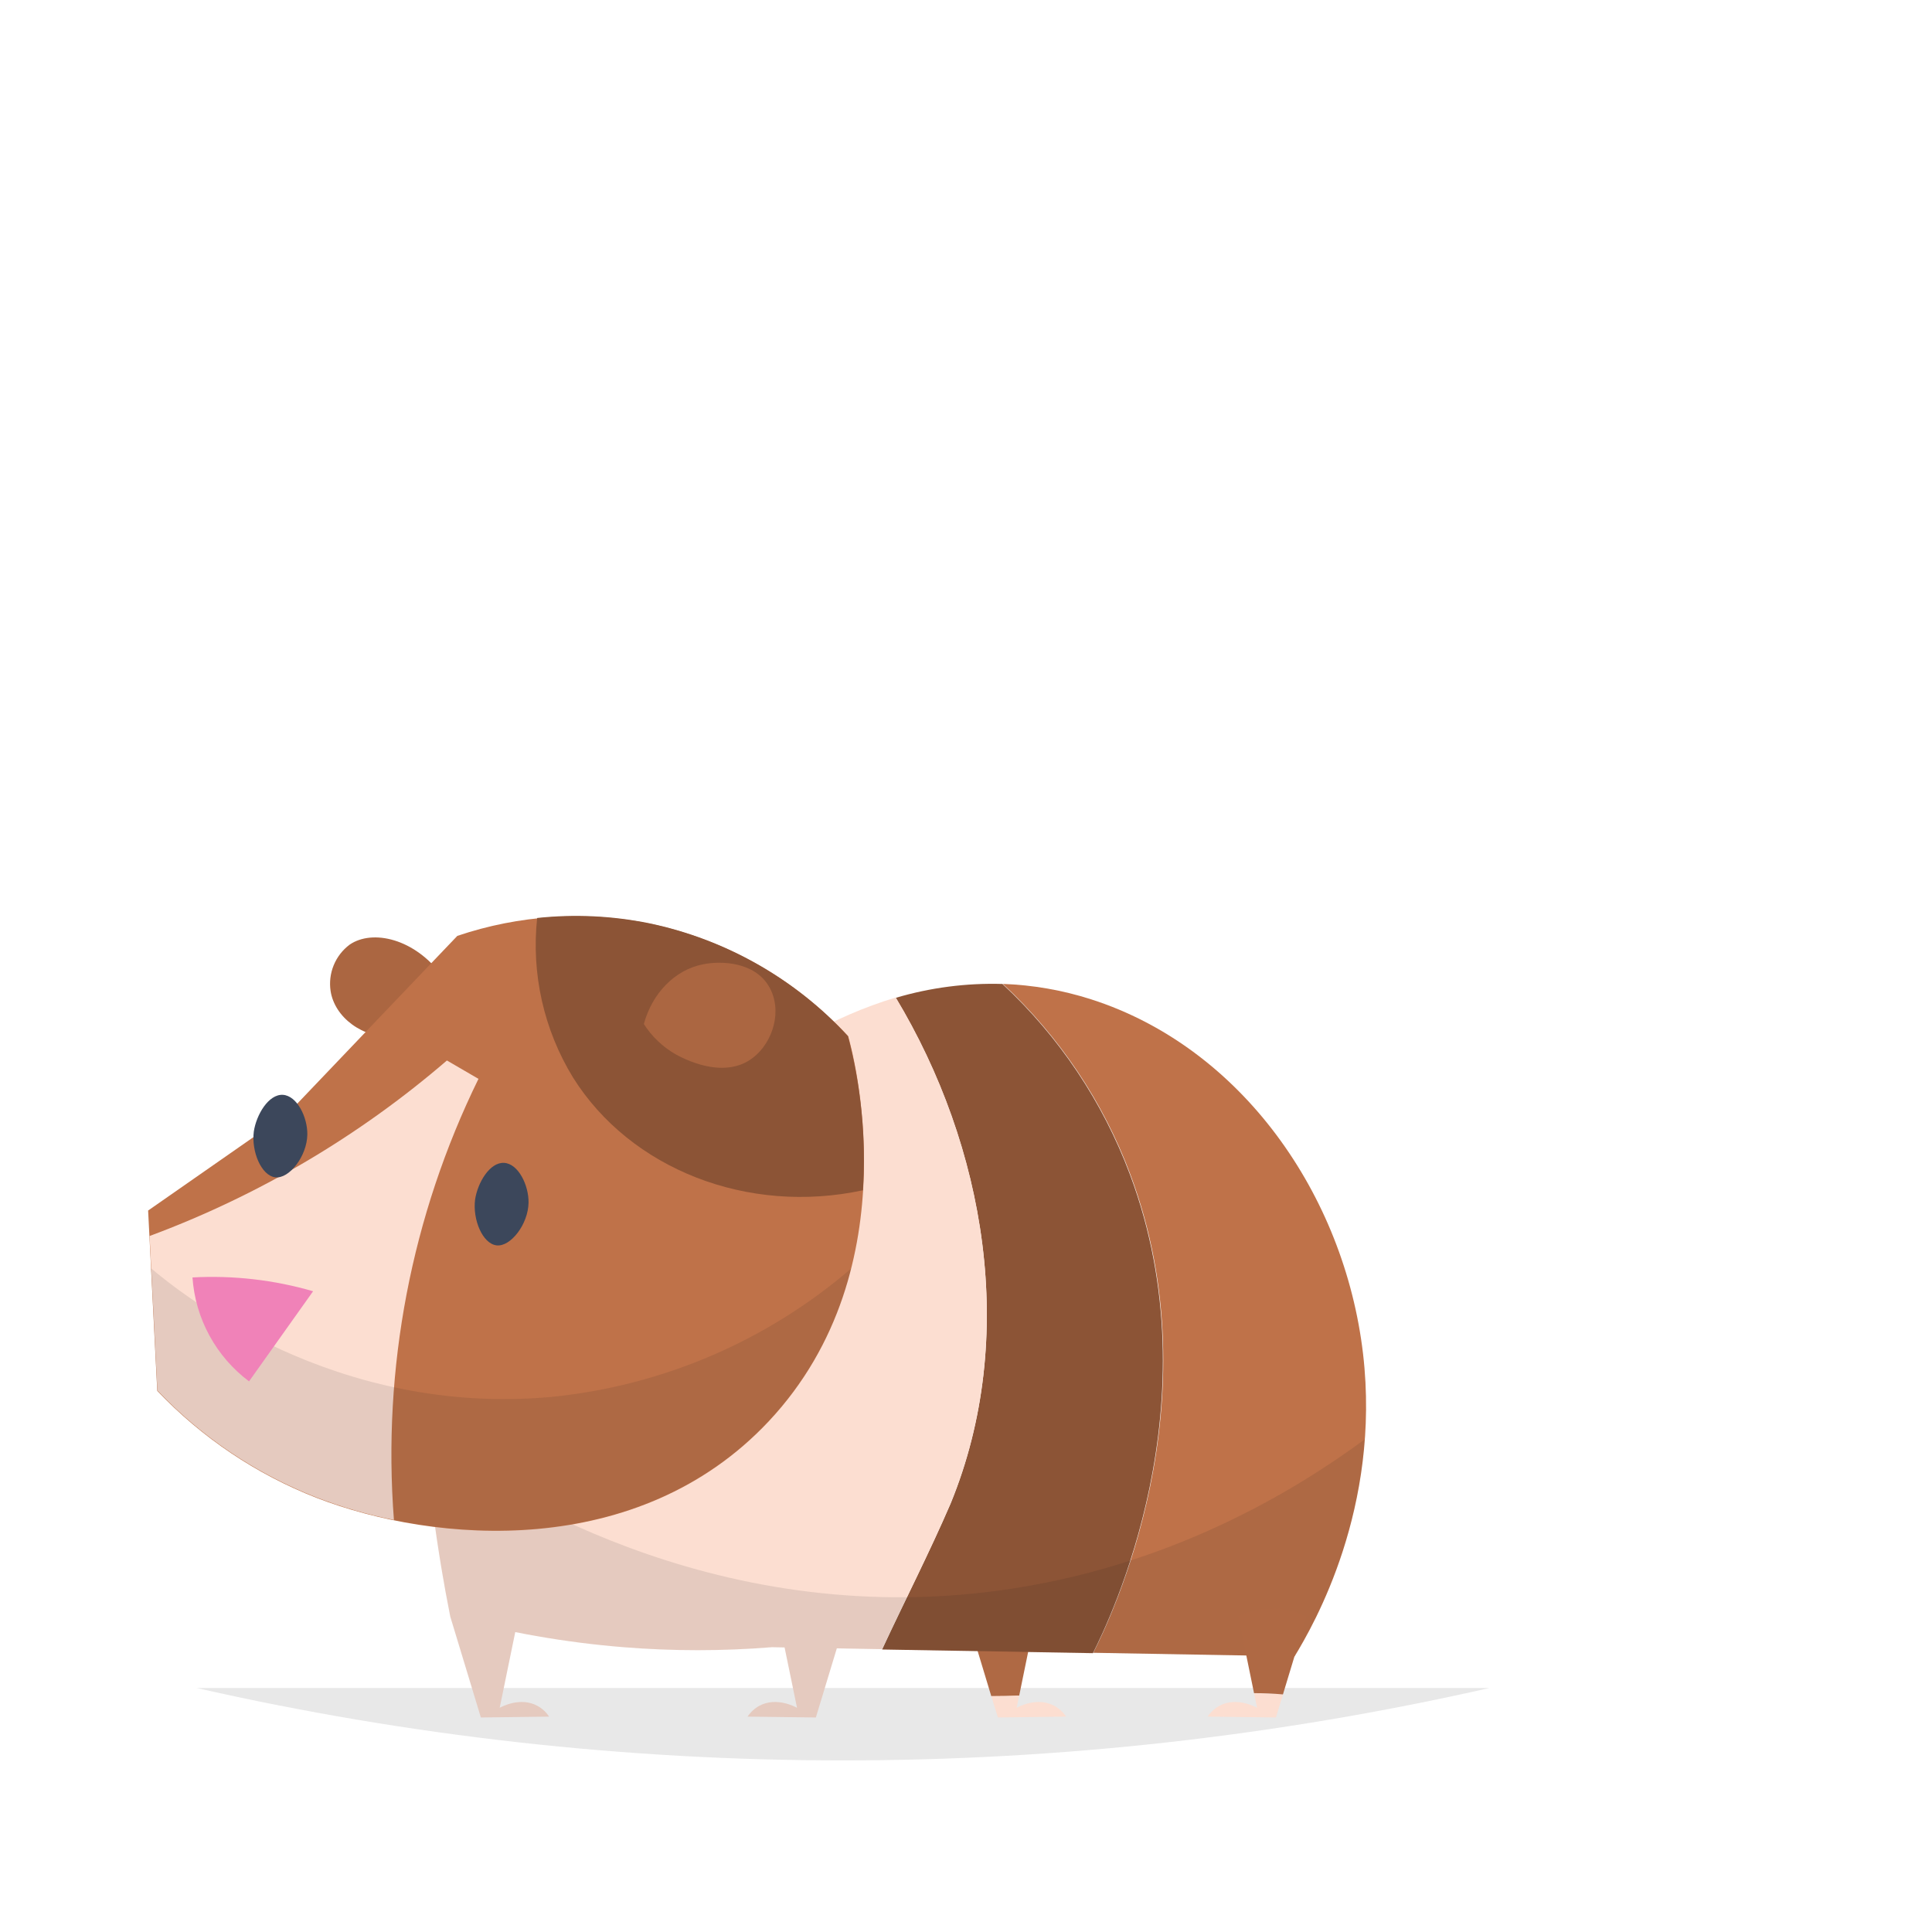 <svg width="300" height="300" viewBox="0 0 300 300" fill="none" xmlns="http://www.w3.org/2000/svg">
<path opacity="0.1" d="M30.517 262.108H231.3C165.212 277.104 96.604 277.104 30.517 262.108Z" fill="#1A1A1A"/>
<path d="M160.789 250.957C158.721 249.979 156.422 249.594 154.148 249.845C152.77 250.011 151.432 250.415 150.194 251.039L153.931 263.395C155.373 263.395 156.814 263.395 158.256 263.313L160.789 250.957Z" fill="#AF6944"/>
<path d="M165.546 266.556C165.081 265.856 164.452 265.279 163.713 264.878C161.067 263.447 158.143 265.032 157.865 265.187C157.999 264.559 158.122 263.92 158.256 263.282C156.814 263.334 155.373 263.354 153.931 263.364C154.271 264.476 154.601 265.589 154.961 266.69L165.546 266.556Z" fill="#FCDED1"/>
<path d="M211.654 210.224C208.76 185.512 192.749 162.654 169.438 155.178C164.998 153.754 160.383 152.947 155.723 152.779C164.523 160.964 171.298 171.085 175.513 182.341C188.795 217.771 172.321 251.606 169.767 256.641L201.028 257.197C204.024 252.275 214.444 234.163 211.654 210.224Z" fill="#BF7249"/>
<path d="M48.144 192.194C48.144 193.224 48.257 194.254 48.329 195.469C49.181 193.601 50.154 191.792 51.243 190.053L48.144 192.194Z" fill="#8C5436"/>
<path d="M175.451 182.351C171.237 171.095 164.461 160.975 155.661 152.789C150.059 152.624 144.467 153.351 139.094 154.941C152.984 178.026 158.194 207.67 147.609 233.484C144.324 241.093 140.515 248.507 136.973 256.136L169.706 256.703C172.259 251.616 188.734 217.833 175.451 182.351Z" fill="#8C5436"/>
<path d="M65.226 196.941C65.072 203.541 65.226 210.687 65.648 218.296C66.341 229.294 67.769 240.233 69.921 251.039C78.718 253.458 87.722 255.043 96.816 255.776C104.485 256.396 112.191 256.396 119.86 255.776L136.973 256.085C140.515 248.496 144.324 241.083 147.609 233.432C158.194 207.619 152.984 177.975 139.094 154.89C129.383 157.832 120.47 162.949 113.033 169.851L65.226 196.941Z" fill="#FCDED1"/>
<path opacity="0.1" d="M66.04 223.496C66.812 232.743 68.108 241.939 69.922 251.039C78.718 253.458 87.723 255.043 96.816 255.776C104.485 256.396 112.191 256.396 119.86 255.776L200.966 257.207C207.229 246.993 210.983 235.441 211.922 223.496C201.244 231.363 181.681 243.389 155.095 246.983C110.264 253.047 76.429 230.93 66.04 223.496Z" fill="#1A1A1A"/>
<path d="M68.706 151.605C64.423 145.716 57.833 144.254 54.291 146.684C53.193 147.506 52.339 148.61 51.818 149.879C51.298 151.148 51.131 152.535 51.336 153.891C51.964 157.927 56.186 161.264 61.509 161.099L68.706 151.605Z" fill="#AB6641"/>
<path d="M23 187.973L24.421 215.969C31.344 223.246 39.78 228.916 49.133 232.578C67.543 239.713 99.102 242.287 119.355 220.716C141.833 196.776 132.164 162.509 131.711 160.924C123.502 152.025 112.722 145.906 100.873 143.419C90.925 141.416 80.625 142.073 71.013 145.324L44.849 172.744L23 187.973Z" fill="#BF7249"/>
<path d="M131.66 160.872C123.45 151.973 112.671 145.855 100.821 143.368C95.094 142.202 89.222 141.924 83.41 142.544C82.481 151.191 84.439 159.901 88.98 167.318C97.897 181.537 116.112 188.683 133.997 184.822C134.503 176.765 133.714 168.679 131.66 160.872Z" fill="#8C5436"/>
<path d="M69.921 251.039C71.493 256.25 73.076 261.466 74.668 266.69L85.263 266.556C84.805 265.854 84.178 265.277 83.441 264.878C80.795 263.447 77.87 265.032 77.592 265.187C78.56 260.451 79.535 255.707 80.517 250.957C78.448 249.979 76.149 249.594 73.875 249.845C72.498 250.009 71.159 250.413 69.921 251.039Z" fill="#E5CABF"/>
<path d="M131.433 251.039C129.848 256.25 128.265 261.466 126.687 266.69L116.081 266.556C116.545 265.859 117.17 265.283 117.904 264.878C120.55 263.447 123.484 265.032 123.762 265.187L120.828 250.957C122.899 249.977 125.202 249.592 127.479 249.845C128.856 250.012 130.194 250.416 131.433 251.039Z" fill="#E5CABF"/>
<path d="M194.727 262.911C194.881 263.673 195.046 264.425 195.2 265.187C194.922 265.032 191.998 263.447 189.342 264.878C188.608 265.283 187.983 265.859 187.519 266.556L198.125 266.69C198.485 265.496 198.845 264.301 199.216 263.107C197.713 262.973 196.209 262.922 194.727 262.911Z" fill="#FCDED1"/>
<path d="M202.871 251.039C201.632 250.416 200.294 250.012 198.917 249.845C196.643 249.594 194.344 249.979 192.276 250.957C193.093 254.938 193.91 258.923 194.726 262.911C196.219 262.911 197.712 262.973 199.216 263.107C200.431 259.078 201.649 255.055 202.871 251.039Z" fill="#AF6944"/>
<path d="M23.227 191.927C23.632 199.924 24.037 207.921 24.442 215.918C31.365 223.195 39.8 228.864 49.153 232.526C53.053 234.026 57.073 235.194 61.169 236.017C59.352 212.423 63.885 188.773 74.298 167.524L69.397 164.672C55.746 176.425 40.112 185.654 23.227 191.927Z" fill="#FCDED1"/>
<path opacity="0.1" d="M23.453 196.941C23.782 203.263 24.105 209.589 24.421 215.918C31.344 223.195 39.78 228.864 49.133 232.526C67.543 239.662 99.102 242.236 119.355 220.664C125.581 213.996 129.991 205.842 132.164 196.982C119.074 208.234 102.841 215.189 85.665 216.906C51.851 220.026 28.128 200.874 23.453 196.941Z" fill="#1A1A1A"/>
<path d="M99.977 159.009C101.275 154.221 104.796 150.596 109.141 149.742C112.086 149.134 117.162 149.412 119.376 153.129C121.59 156.846 120.035 161.82 116.956 164.219C112.323 167.833 105.867 164.219 104.93 163.724C102.921 162.577 101.221 160.959 99.977 159.009Z" fill="#AB6641"/>
<path d="M29.878 198.362C36.201 198.014 42.536 198.738 48.618 200.504L38.671 214.497C36.134 212.597 34.036 210.172 32.52 207.387C31.004 204.603 30.107 201.525 29.888 198.362H29.878Z" fill="#F082B8"/>
<path d="M78.282 180.57C76.048 180.436 74.164 183.659 73.772 186.264C73.371 189.353 74.915 193.111 77.098 193.379C79.281 193.646 82.03 190.094 82.072 186.737C82.113 184.05 80.486 180.693 78.282 180.57Z" fill="#3C475B"/>
<path d="M43.923 170.005C41.699 169.882 39.804 173.094 39.413 175.699C39.011 178.788 40.566 182.547 42.739 182.814C44.911 183.082 47.671 179.53 47.722 176.173C47.763 173.486 46.126 170.139 43.923 170.005Z" fill="#3C475B"/>
</svg>

